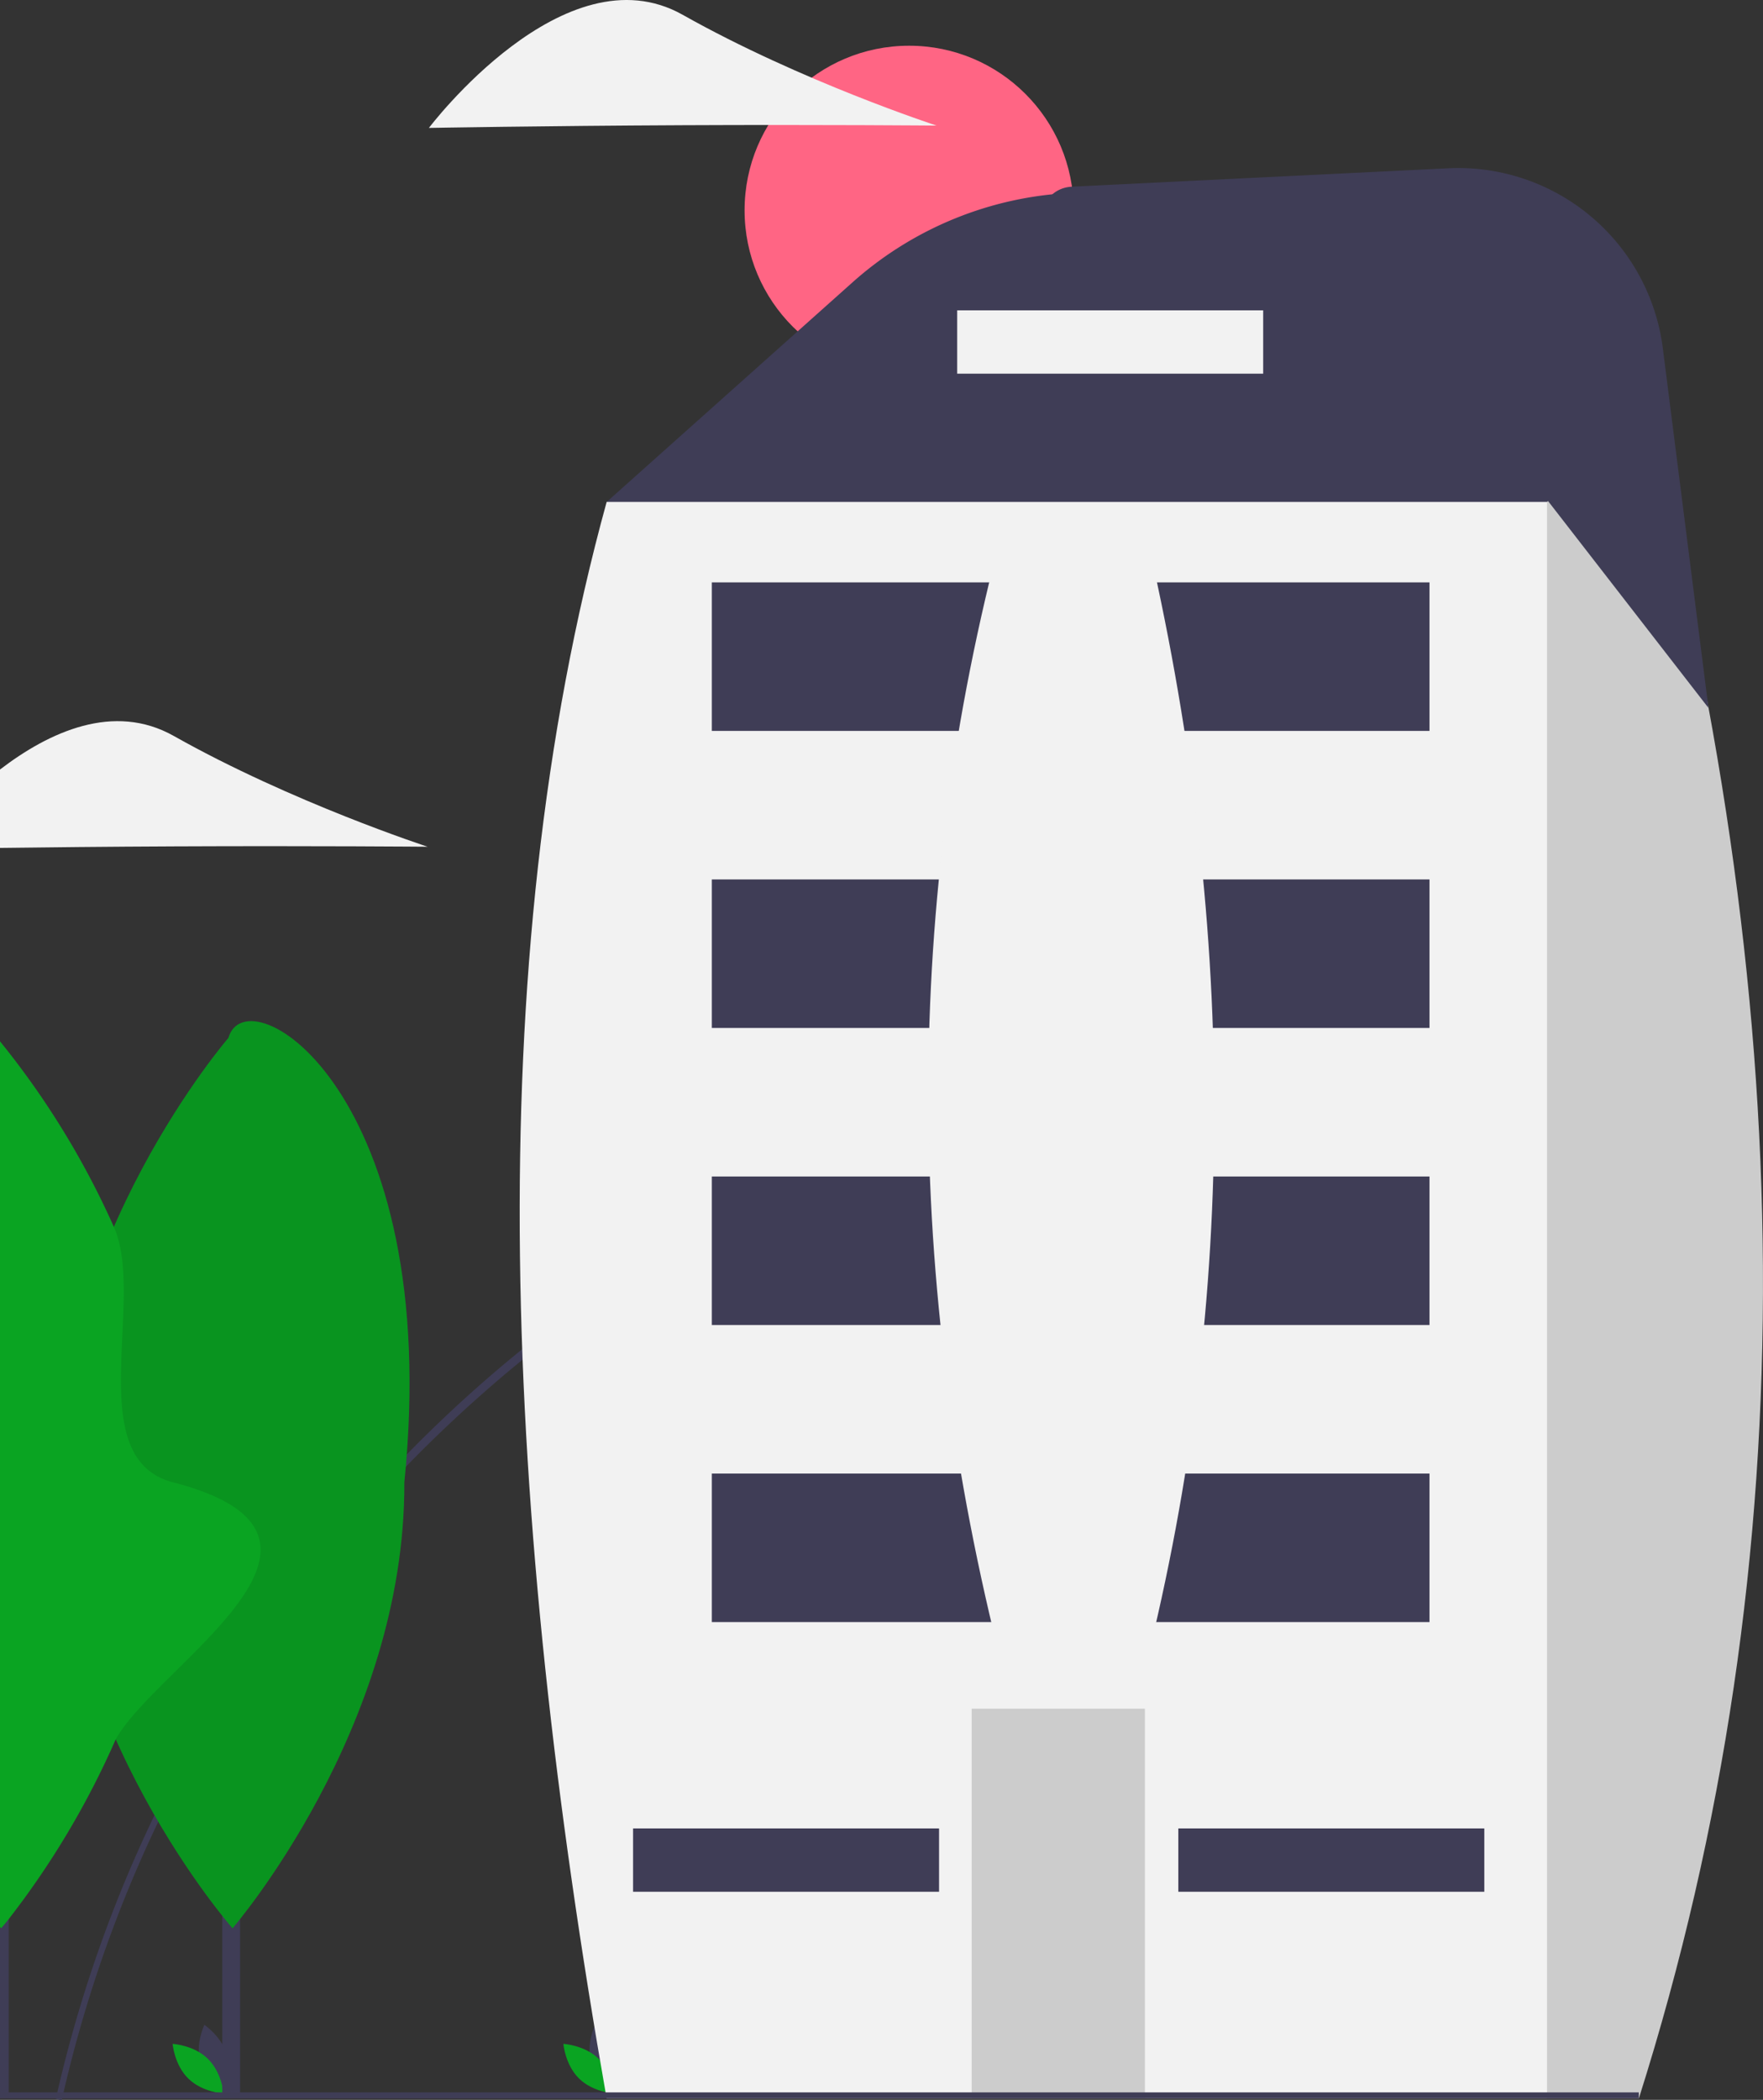 <svg width="582" height="693" xmlns="http://www.w3.org/2000/svg" data-name="Layer 1">

 <rect width="100%" height="100%" fill="#333333" stroke="none"/>

 <g>
  <title>Layer 1</title>
  <path id="svg_1" fill="#3f3d56" d="m510.71,350.451q15.225,2.04 30.29,5.13l0,1.85q-14.97,-3.045 -30.29,-5.06a451.074,451.074 0 0 0 -58.44,-3.87l-0.66,0a437.558,437.558 0 0 0 -181.93,39.77q-17.745,8.1 -34.69,17.71a450.569,450.569 0 0 0 -101.59,78.68a445.028,445.028 0 0 0 -54.14,68.22q-3,4.635 -5.87,9.36a438.876,438.876 0 0 0 -21.14,38.97a432.509,432.509 0 0 0 -31.27,89.32c-0.17,0.66 -0.32,1.33 -0.47,2c-0.04,0.19 -0.09,0.39 -0.13,0.58l-1.95,-0.44c0.01,-0.05 0.02,-0.09 0.03,-0.14c0.15,-0.67 0.3,-1.33 0.46,-2a438.815,438.815 0 0 1 32.08,-91.47l0,-0.01a442.456,442.456 0 0 1 22.39,-41.02q2.88,-4.68 5.87,-9.29a447.784,447.784 0 0 1 53.99,-67.68a442.6,442.6 0 0 1 39.13,-35.78l0.01,-0.01a446.231,446.231 0 0 1 62.6,-42.42q13.995,-7.86 28.39,-14.58a442.507,442.507 0 0 1 189.17,-41.78a446.954,446.954 0 0 1 58.16,3.96z"/>
  <circle id="svg_2" fill="#ff6584" r="54.315" cy="69.403" cx="300.114"/>
  <path id="svg_3" fill="#3f3d56" d="m66.111,680.773c1.694,6.262 7.496,10.14 7.496,10.14s3.056,-6.274 1.362,-12.536s-7.496,-10.14 -7.496,-10.14s-3.056,6.274 -1.362,12.536z"/>
  <path id="svg_4" fill="#0aa422" d="m68.6,679.427c4.648,4.525 5.216,11.481 5.216,11.481s-6.969,-0.381 -11.617,-4.905s-5.216,-11.481 -5.216,-11.481s6.968,0.381 11.617,4.905z"/>
  <path id="svg_5" fill="#3f3d56" d="m195.111,680.773c1.694,6.262 7.496,10.14 7.496,10.14s3.056,-6.274 1.362,-12.536s-7.496,-10.14 -7.496,-10.14s-3.056,6.274 -1.362,12.536z"/>
  <path id="svg_6" fill="#0aa422" d="m197.6,679.427c4.648,4.525 5.216,11.481 5.216,11.481s-6.969,-0.381 -11.617,-4.905s-5.216,-11.481 -5.216,-11.481s6.969,0.381 11.617,4.905z"/>
  <path id="svg_7" fill="#3f3d56" d="m541,131.626l0,64.665l-30.29,20.42l-44.5,29.98l-49.45,33.33l-77.6,-38.8l-98.05,-49.02l-20.42,-10.21l-20.42,-16.34l63.05,-56.3l18.109,-16.168a116.717,116.717 0 0 1 77.734,-29.652l113.743,0a68.095,68.095 0 0 1 68.095,68.095z"/>
  <path id="svg_8" fill="#ccc" d="m510.98,165.361l30.02,-32.63c52.49,193.625 56.78,380.814 0,559.85l-38.09,0l-2.05,-2.05l-53.1,-53.09l-30.82,-30.82l0.81,-5.94l2.8,-20.43l6.15,-44.93l6.71,-49.02l6.71,-49.01l6.71,-49.02l5.44,-39.77l0.28,-2.01l0.99,-7.24l6.71,-49.02l5.96,-43.54l0.75,-5.47l4.94,-36.08l2.05,-14.98l36.76,-24.51l0.27,-0.29z"/>
  <path id="svg_9" fill="#f2f2f2" d="m200.267,165.648l310.443,0l0,526.936l-310.443,0c-33.897,-192.805 -42.418,-372.764 0,-526.936z"/>
  <rect id="svg_10" fill="#ccc" height="128.671" width="57.187" y="563.914" x="320.767"/>
  <rect id="svg_11" fill="#3f3d56" height="49.017" width="236.917" y="486.304" x="234.987"/>
  <rect id="svg_12" fill="#3f3d56" height="20.899" width="101.013" y="603.422" x="388.987"/>
  <rect id="svg_13" fill="#3f3d56" height="20.899" width="101.013" y="603.422" x="208.987"/>
  <rect id="svg_14" fill="#3f3d56" height="49.017" width="236.917" y="388.269" x="234.987"/>
  <rect id="svg_15" fill="#3f3d56" height="49.017" width="236.917" y="290.234" x="234.987"/>
  <rect id="svg_16" fill="#3f3d56" height="49.017" width="236.917" y="192.199" x="234.987"/>
  <rect x="0" id="svg_17" fill="#3f3d56" height="2" width="541" y="690.531"/>
  <rect id="svg_18" fill="#3f3d56" height="232.053" width="5.875" y="459.615" x="73.385"/>
  <path id="svg_19" fill="#0aa422" d="m133.477,489.187c0.374,81.143 -56.715,147.187 -56.715,147.187s-57.695,-65.515 -58.069,-146.658s56.715,-147.188 56.715,-147.188c6.075,-21.499 71.077,18.157 58.069,146.658z"/>
  <path id="svg_20" opacity="0.1" d="m133.477,489.187c0.374,81.143 -56.715,147.187 -56.715,147.187s-57.695,-65.515 -58.069,-146.658s56.715,-147.188 56.715,-147.188c6.075,-21.499 71.077,18.157 58.069,146.658z"/>
  <rect x="0" id="svg_21" fill="#3f3d56" height="232.06" width="2.89" y="459.611"/>
  <path id="svg_22" fill="#0aa422" d="m57.11,489.191c68.844,17.833 -5.143,60.16 -18.9,84.8l0,0.01a279.372,279.372 0 0 1 -35.32,59.32c-1.59,2 -2.5,3.05 -2.5,3.05l-0.39,-0.45l0,-292.26a275.505,275.505 0 0 1 37.59,61.24l0,0.01c10.64,23.82 -10.877,76.406 19.52,84.28z"/>
  <path id="svg_23" fill="#f2f2f2" d="m141.17,279.441s-37.36,-0.33 -83.64,-0.12c-22.24,0.1 -42.49,0.31 -57.53,0.51l0,-25.87c16.18,-12.39 37.52,-22.26 57.37,-11.08c39,21.98 83.8,36.56 83.8,36.56z"/>
  <path id="svg_24" fill="#f2f2f2" d="m225.535,41.32c-46.277,0.213 -83.944,0.897 -83.944,0.897s44.774,-59.307 83.776,-37.334s83.807,36.562 83.807,36.562s-37.362,-0.338 -83.639,-0.125z"/>
  <path id="svg_25" fill="#3f3d56" d="m353.87,61.611l124.188,-6.072a68.095,68.095 0 0 1 70.879,59.438l15.064,118.664l-52.91,-68.22l-0.11,-0.06l-158.33,-82.12l-3.142,-1.629c-9.611,-4.984 -6.451,-19.471 4.362,-20.001l0,0z"/>
  <rect id="svg_26" fill="#f2f2f2" height="20.899" width="101.013" y="102.422" x="315.987"/>
  <path id="svg_27" fill="#f2f2f2" d="m378,550.641l-47,0q-49.102,-191.685 0,-376l47,0c29.92,127.493 30.993,252.904 0,376z"/>
 </g>
</svg>